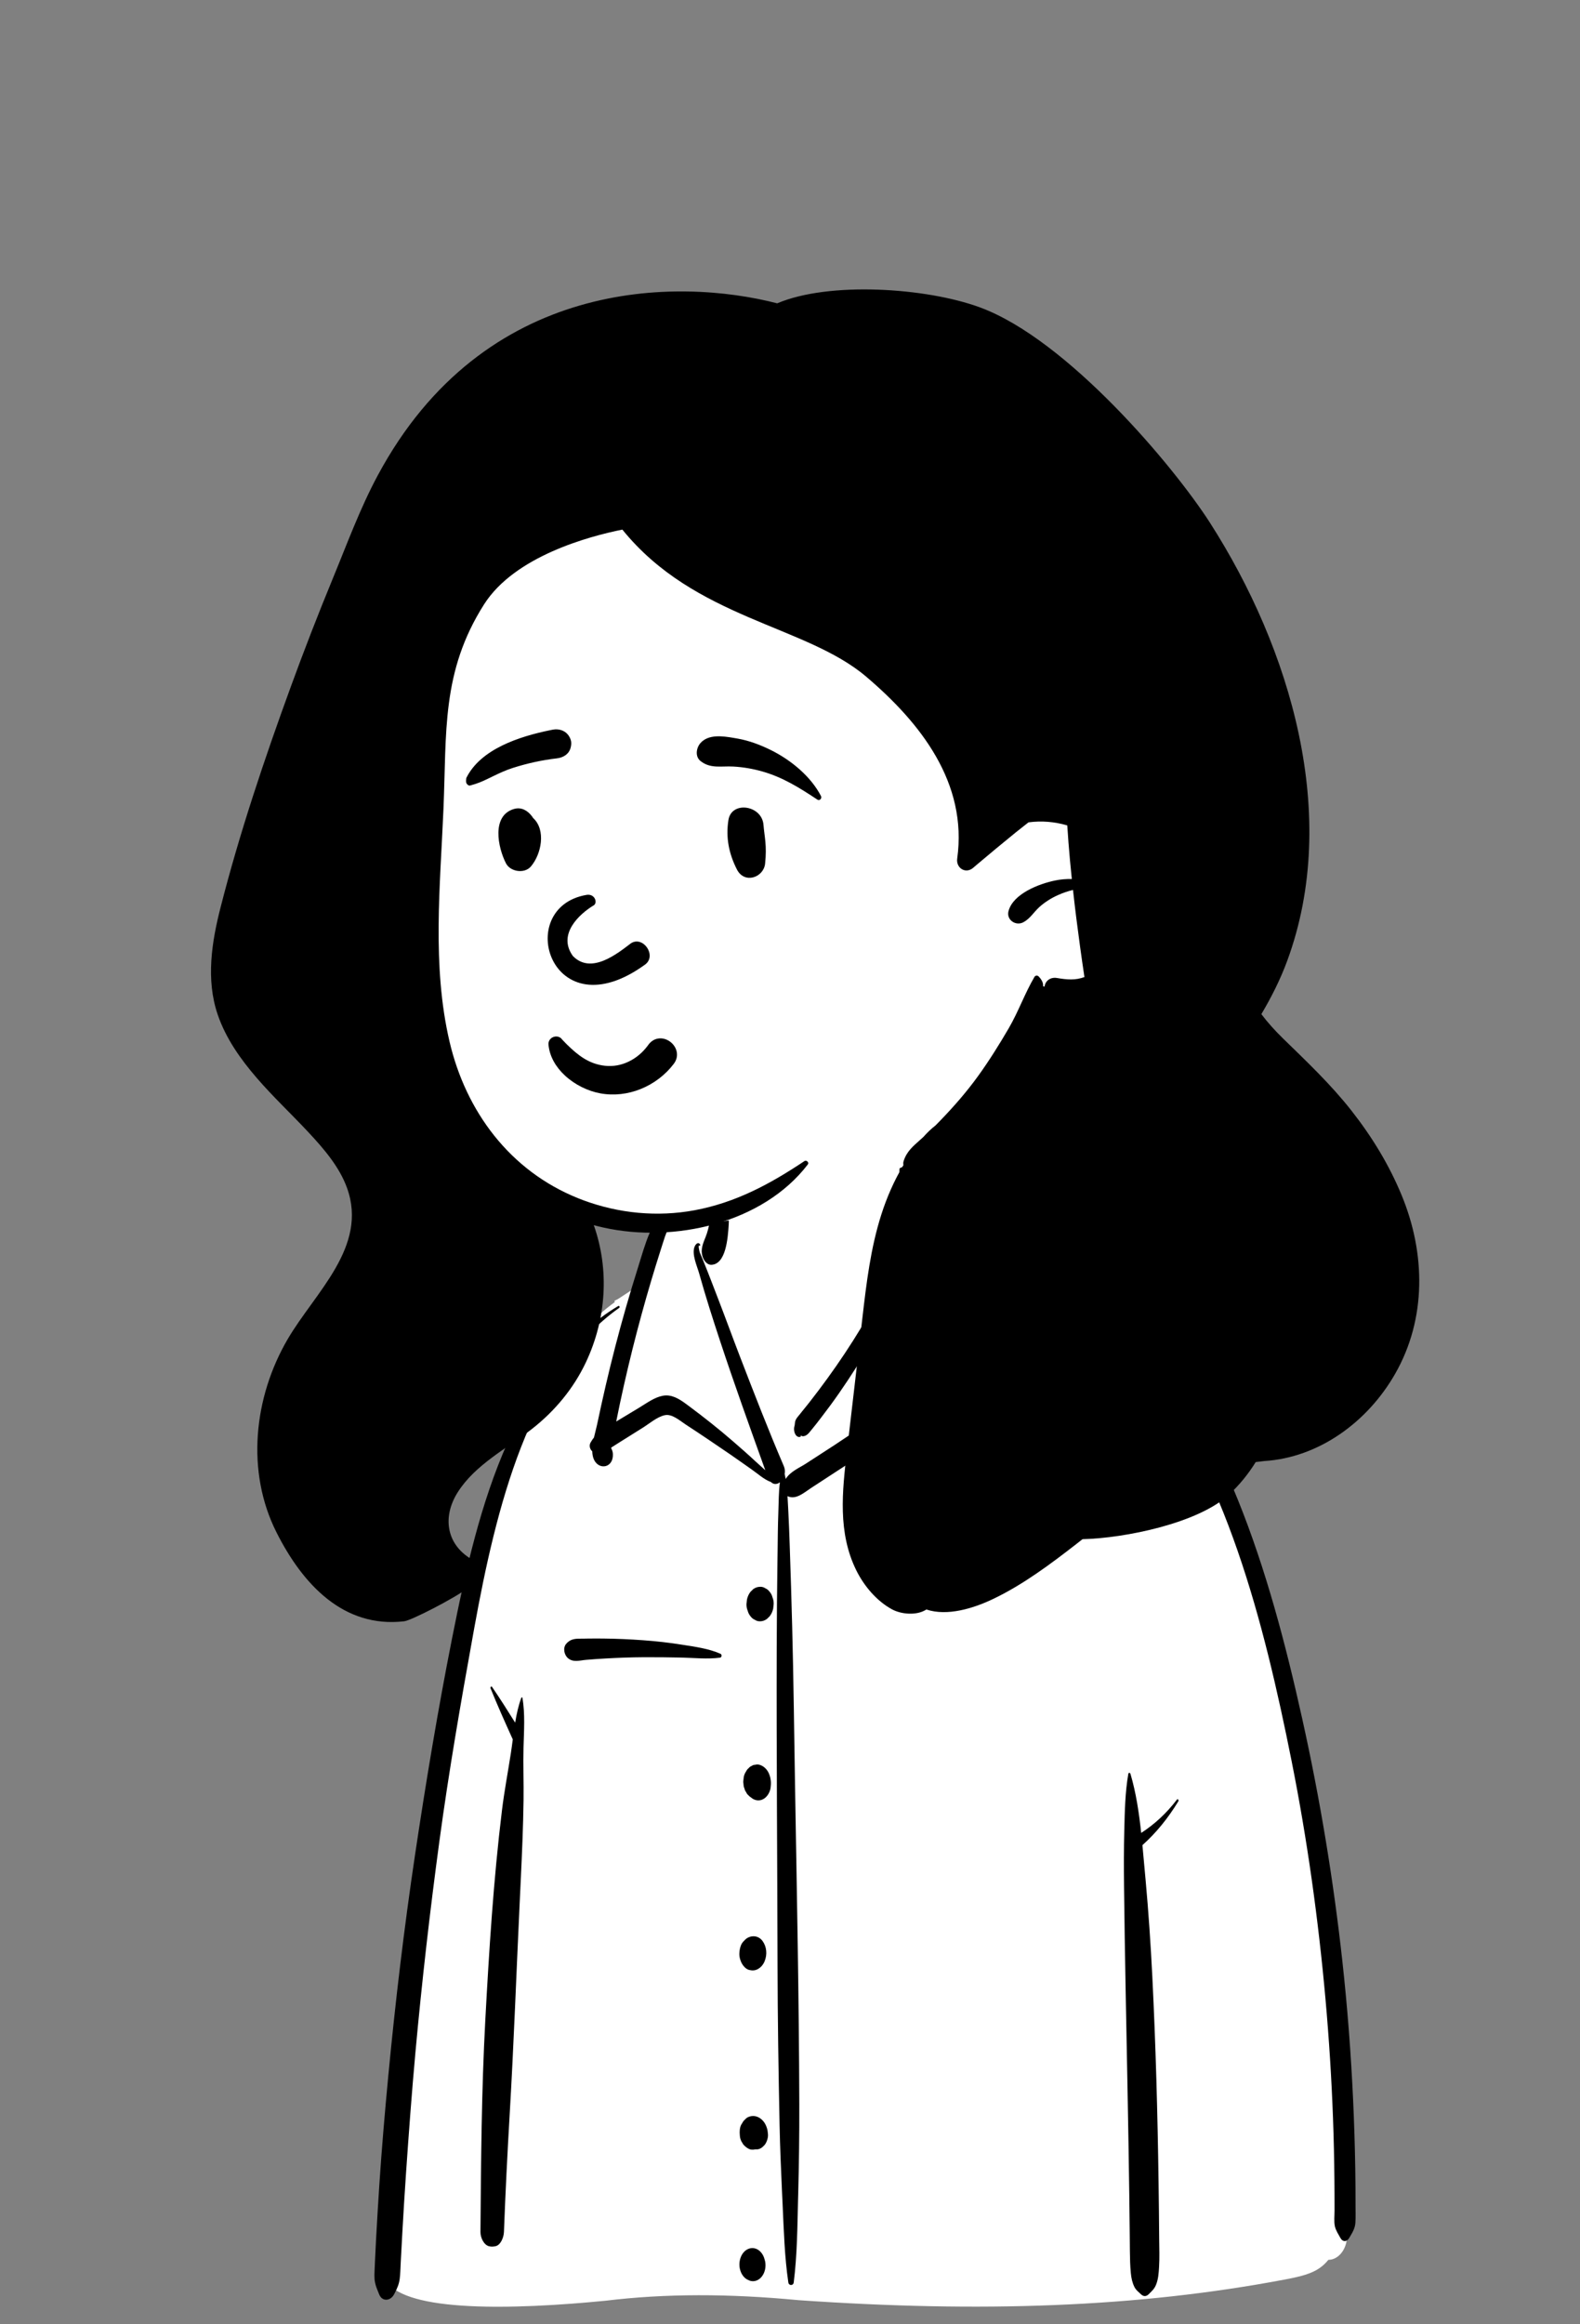 <?xml version="1.0" encoding="UTF-8" standalone="no"?>
<!DOCTYPE svg PUBLIC "-//W3C//DTD SVG 1.1//EN" "http://www.w3.org/Graphics/SVG/1.1/DTD/svg11.dtd">
<svg width="100%" height="100%" viewBox="0 0 51 75" version="1.1" xmlns="http://www.w3.org/2000/svg" xmlns:xlink="http://www.w3.org/1999/xlink" xml:space="preserve" xmlns:serif="http://www.serif.com/" style="fill-rule:evenodd;clip-rule:evenodd;stroke-linejoin:round;stroke-miterlimit:2;">
    <rect x="0" y="0" width="51" height="75" fill="#808080" stroke="none"/>
    <g transform="matrix(-1,0,0,1,51,0)">
        <g id="Introduction">
            <g id="avatar-girl-5">
                <g id="BODY" transform="matrix(0.621,0,0,0.792,7.243,35.625)">
                    <path id="_--Skin" serif:id="✋-Skin" d="M3.456,47.795C11.869,49.067 20.434,49.131 28.917,48.669C32.274,48.419 35.642,48.374 38.996,48.693C40.979,48.84 49.669,49.501 50.379,47.735C49.933,38.329 49.027,28.843 46.251,19.798C45.109,16.586 44.128,13.92 41.899,11.262C41.197,10.536 39.682,9.014 38.814,8.518C38.062,8.088 37.748,8.241 37.316,7.515C36.887,6.712 36.57,5.373 35.961,4.806C35.341,4.23 34.421,4.436 33.282,4.622C33.491,1.807 32.185,1.09 30.386,0.555C27.224,-0.646 24.101,-0.042 23.306,3.788C21.83,3.788 21.001,4.419 20.105,5.026C19.738,5.275 19.993,5.907 19.556,6.102C18.746,6.389 17.316,6.318 16.536,6.671C12.992,8.276 9.835,10.604 7.761,14.003C3.113,21.259 -0.08,36.546 0.473,45.147C0.231,45.525 0.565,46.066 0.651,46.472C0.758,46.826 1.106,47.061 1.469,47.02C1.975,47.562 2.759,47.683 3.456,47.795Z" style="fill:white;"/>
                    <path id="👕-Top" d="M20.959,4.363C21.477,3.825 22.29,3.503 23.059,3.521L23.095,3.523L23.357,3.534L23.182,4.386L23.173,4.427L23.138,4.575L23.09,4.769L23.073,4.84L23.056,4.919C23.053,4.931 23.05,4.944 23.047,4.957L23.04,4.994L22.965,5.356L22.979,5.388L22.975,5.47C22.964,5.768 23.028,5.931 23.17,5.984L23.181,5.988L23.262,6.014L23.328,6.156C23.48,6.482 23.622,6.767 23.768,7.036C24.192,7.818 24.699,8.6 25.283,9.386C25.838,10.133 26.416,10.846 27.017,11.523C27.287,11.828 27.573,12.133 27.876,12.444L28.138,12.711L28.221,12.795L28.277,12.85L28.347,12.918L28.447,13.013L28.52,13.085L28.544,13.107C28.574,13.135 28.597,13.153 28.617,13.166L28.625,13.171L28.648,13.185L29.861,14.454L30.289,14.688L30.492,14.8L30.533,14.718L30.542,14.692L30.993,13.708L31.268,13.104C31.833,11.864 32.272,10.877 32.674,9.937L32.724,9.82L32.872,9.47L32.95,9.283C33.31,8.427 33.575,7.766 33.812,7.124L33.846,7.032L33.896,6.895L33.971,6.688L33.984,6.653C34.048,6.489 33.89,5.891 33.734,5.564L33.725,5.546L33.685,5.465L33.641,5.38C33.537,5.179 33.463,4.957 33.4,4.688C33.39,4.644 33.38,4.6 33.371,4.556L33.358,4.489L33.338,4.384L33.322,4.297L33.671,4.238L33.862,4.207L33.946,4.194C34.054,4.178 34.151,4.164 34.241,4.153L34.275,4.148L34.336,4.141L34.338,4.153L34.463,4.165L34.555,4.175C35.011,4.223 35.362,4.276 35.612,4.334L35.637,4.34L35.681,4.351L35.701,4.357C35.928,4.417 36.103,4.549 36.242,4.743C36.337,4.876 36.398,5.003 36.496,5.244L36.531,5.331L36.647,5.617C36.661,5.651 36.682,5.707 36.71,5.783L36.809,6.05L37.302,7.407L37.808,7.671C38.042,7.793 38.214,7.882 38.299,7.923L38.329,7.938L38.351,7.948L38.525,8.016L38.506,8.07L38.527,8.082C40.607,9.273 42.211,11.104 43.46,13.536L43.498,13.609L43.537,13.686C44.532,15.666 45.245,17.876 45.941,20.827L45.984,21.011L46.018,21.156L46.2,21.944C46.882,24.917 47.351,27.134 47.739,29.309L47.764,29.451L47.828,29.82C48.316,32.636 48.723,35.426 49.05,38.189L49.104,38.654C49.24,39.841 49.363,41.068 49.497,42.541L49.514,42.739L49.573,43.401C49.636,44.115 49.693,44.826 49.745,45.537L49.77,45.892L49.822,46.663L49.853,47.103L49.857,47.163L49.869,47.392L49.873,47.446C49.877,47.515 49.883,47.573 49.889,47.627L49.895,47.666L49.901,47.705C49.918,47.81 49.952,47.904 50.008,48.009L50.023,48.035L50.119,48.207L49.944,48.299C49.03,48.778 47.231,48.989 44.764,49L44.534,49C43.335,48.999 42.064,48.953 40.738,48.875L40.438,48.856L40.188,48.841C40.08,48.834 39.975,48.827 39.866,48.819L39.699,48.807L39.002,48.757C35.866,48.458 32.576,48.463 28.952,48.733C19.503,49.247 11.347,49.03 3.681,47.892L3.449,47.857L3.278,47.829L3.176,47.812C2.363,47.674 1.852,47.497 1.454,47.125L1.433,47.106L1.416,47.089L1.408,47.089C1.007,47.087 0.64,46.826 0.503,46.441L0.496,46.42L0.487,46.392L0.481,46.363C0.475,46.335 0.467,46.306 0.457,46.273L0.45,46.248L0.386,46.041L0.6,46.003C0.618,45.999 0.637,45.986 0.656,45.96L0.674,45.934L0.704,45.892L0.779,45.791C0.858,45.68 0.897,45.611 0.916,45.541C0.933,45.48 0.939,45.401 0.938,45.291L0.936,45.237L0.928,45.042C0.927,45.027 0.927,45.013 0.927,45L0.926,44.98L0.926,44.706L0.927,44.405C0.927,44.273 0.928,44.145 0.929,44.019L0.931,43.832L0.933,43.681C0.943,42.846 0.967,42.012 1.006,41.18C1.083,39.554 1.213,37.931 1.398,36.314C1.78,32.976 2.365,29.738 3.16,26.609L3.24,26.297C4.1,22.953 4.929,20.375 5.983,17.991C7.323,14.959 8.957,12.464 11.015,10.469C12.146,9.372 13.399,8.446 14.731,7.736C15.343,7.41 15.994,7.12 16.692,6.859L16.792,6.822L16.953,6.763L17.077,6.718L17.476,6.57C17.56,6.538 17.651,6.503 17.759,6.461L17.826,6.435L18.541,6.151L18.66,6.105L18.792,6.054L18.889,6.017C19.047,5.956 19.191,5.904 19.324,5.858L19.403,5.831L19.474,5.807L19.779,5.702L19.773,5.978C19.769,6.161 19.817,6.3 19.923,6.4L19.93,6.406L19.933,6.408L19.951,6.407L20.024,6.407C20.031,6.403 20.038,6.398 20.045,6.393C20.147,6.306 20.195,6.19 20.241,5.923L20.253,5.849L20.275,5.71L20.283,5.657C20.314,5.473 20.341,5.37 20.393,5.254C20.469,5.085 20.569,4.92 20.686,4.769L20.713,4.734L20.823,4.603L20.84,4.582C20.879,4.533 20.898,4.499 20.906,4.467L20.908,4.458L20.919,4.403L20.959,4.363Z" style="fill:white;"/>
                    <path id="🖍-Ink" d="M38.278,8.305C38.227,8.276 38.272,8.203 38.324,8.227C40.819,9.392 42.733,11.435 44.08,13.795C45.474,16.24 46.269,19.015 46.954,21.727L46.979,21.825C47.71,24.727 48.331,27.659 48.891,30.597C49.457,33.573 49.912,36.568 50.277,39.575C50.458,41.062 50.62,42.551 50.746,44.043C50.808,44.789 50.866,45.535 50.917,46.282C50.937,46.581 50.957,46.879 50.973,47.178L50.985,47.402C50.995,47.606 51.02,47.81 50.969,48.01C50.926,48.183 50.834,48.34 50.753,48.498C50.592,48.812 50.154,48.761 49.981,48.498L49.931,48.422C49.817,48.246 49.722,48.083 49.686,47.864C49.651,47.652 49.65,47.43 49.634,47.216C49.605,46.822 49.581,46.427 49.553,46.033C49.495,45.204 49.429,44.375 49.357,43.546C49.213,41.911 49.059,40.277 48.87,38.646C48.533,35.747 48.111,32.857 47.614,29.981C47.128,27.172 46.513,24.392 45.872,21.615L45.806,21.328C44.684,16.479 42.954,10.896 38.278,8.305ZM11.703,27.29C11.721,27.241 11.8,27.23 11.814,27.29C11.982,28.043 11.998,28.818 12.024,29.589C12.049,30.349 12.048,31.113 12.037,31.874C11.996,34.67 11.919,37.464 11.852,40.26C11.819,41.658 11.788,43.057 11.764,44.455C11.755,44.98 11.747,45.504 11.741,46.029L11.733,46.721C11.729,47.027 11.721,47.329 11.683,47.634C11.659,47.835 11.606,48.027 11.494,48.199C11.415,48.322 11.302,48.384 11.192,48.467L11.172,48.483C11.032,48.593 10.884,48.594 10.745,48.483L10.705,48.451C10.572,48.348 10.457,48.267 10.373,48.104C10.255,47.877 10.236,47.63 10.216,47.38C10.186,47.001 10.206,46.616 10.21,46.236C10.217,45.473 10.228,44.71 10.242,43.947C10.291,41.149 10.389,38.35 10.566,35.557C10.65,34.242 10.764,32.922 10.916,31.612L10.945,31.366C10.992,30.981 11.034,30.588 11.081,30.195C10.372,29.698 9.748,29.096 9.217,28.412C9.177,28.362 9.242,28.292 9.289,28.34C9.832,28.9 10.456,29.346 11.145,29.697C11.258,28.873 11.414,28.054 11.703,27.29ZM23.555,2.349C23.565,2.341 23.58,2.338 23.589,2.349C23.742,2.526 23.711,2.796 23.716,3.02L23.716,3.041C23.727,3.369 23.729,3.696 23.728,4.023L23.725,5.067C23.725,5.211 23.713,5.36 23.72,5.504L23.724,5.56C23.804,5.642 23.841,5.76 23.814,5.878C23.809,6.03 23.729,6.157 23.613,6.237L23.863,6.589L24.113,6.941C24.628,7.668 25.148,8.389 25.691,9.096C26.245,9.816 26.835,10.51 27.453,11.177C27.755,11.502 28.062,11.824 28.376,12.138C28.503,12.266 28.634,12.39 28.764,12.516L28.892,12.643C28.968,12.718 29.064,12.793 29.114,12.889C29.144,12.945 29.151,13.085 29.162,13.108C29.257,13.316 29.094,13.649 28.824,13.545L28.836,13.537C28.886,13.503 28.854,13.502 28.742,13.535C28.671,13.535 28.604,13.519 28.542,13.487L28.524,13.477C28.437,13.432 28.359,13.347 28.288,13.278L28.27,13.262C28.108,13.11 27.953,12.95 27.797,12.792C27.473,12.462 27.155,12.125 26.848,11.779C26.235,11.088 25.654,10.369 25.103,9.629C24.543,8.874 24.022,8.081 23.573,7.255C23.403,6.942 23.247,6.622 23.098,6.299C22.807,6.206 22.739,5.898 22.76,5.551C22.652,5.303 22.556,5.049 22.498,4.789C22.491,4.754 22.537,4.72 22.564,4.751C22.657,4.857 22.743,4.969 22.826,5.084C22.876,4.84 22.939,4.617 22.969,4.474L23.098,3.844C22.371,3.807 21.575,4.104 21.074,4.624C21.047,4.759 20.942,4.856 20.84,4.983C20.723,5.128 20.621,5.29 20.546,5.46C20.377,5.836 20.472,6.391 20.145,6.667C20.111,6.696 20.073,6.716 20.034,6.728C20.189,7.485 20.119,8.318 20.115,9.086L20.115,9.153C20.116,10.012 20.087,10.872 20.054,11.73L20.02,12.58C19.976,13.713 19.947,14.846 20.058,15.973C20.563,15.528 21.085,15.103 21.626,14.698C21.981,14.432 22.344,14.175 22.713,13.928L23.012,13.729C23.372,13.489 23.74,13.242 24.133,13.071C24.648,12.846 25.137,12.923 25.634,13.154C26.128,13.383 26.608,13.649 27.093,13.898C27.587,14.15 28.081,14.401 28.576,14.652C28.903,14.819 29.383,14.969 29.623,15.275C29.638,15.208 29.656,15.14 29.677,15.073C29.653,14.97 29.662,14.859 29.72,14.753C30.527,13.278 31.274,11.768 32.015,10.259C32.39,9.496 32.747,8.724 33.123,7.961L33.488,7.218C33.549,7.094 33.611,6.97 33.672,6.847C33.765,6.662 33.861,6.479 33.954,6.294C33.993,6.216 34.043,6.139 34.081,6.06L34.099,6.021C34.1,6.019 34.189,5.742 34.12,5.768L34.114,5.771C34.079,5.79 34.051,5.747 34.074,5.719C34.171,5.6 34.305,5.705 34.361,5.815C34.513,6.119 34.234,6.594 34.127,6.885L34.121,6.901C33.788,7.837 33.412,8.756 33.026,9.672C32.286,11.428 31.491,13.157 30.698,14.889L30.689,14.919C30.858,14.79 31.039,14.673 31.193,14.559C31.583,14.272 31.985,13.998 32.385,13.726C33.12,13.226 33.875,12.76 34.643,12.311L34.797,12.222C35.18,12 35.56,11.82 36.015,11.886C36.437,11.948 36.83,12.174 37.212,12.358L37.252,12.377L38.432,12.935C38.306,12.434 38.169,11.936 38.027,11.44C37.749,10.472 37.443,9.512 37.111,8.561C36.801,7.672 36.467,6.793 36.112,5.921L36.006,5.66C35.861,5.301 35.718,4.909 35.305,4.799C34.893,4.688 34.419,4.852 34.043,4.618C34.008,4.597 34.012,4.541 34.054,4.53L34.287,4.472C34.723,4.364 35.235,4.255 35.648,4.36C36.098,4.475 36.47,4.85 36.688,5.24C36.93,5.674 37.101,6.16 37.285,6.622L37.314,6.695C37.525,7.219 37.728,7.746 37.923,8.276C38.311,9.336 38.665,10.408 38.985,11.49C39.14,12.012 39.286,12.536 39.427,13.061C39.467,13.212 39.534,13.395 39.589,13.586C39.651,13.647 39.711,13.715 39.766,13.793C39.859,13.921 39.792,14.072 39.678,14.149C39.673,14.28 39.644,14.404 39.574,14.51C39.3,14.924 38.575,14.817 38.605,14.261C38.609,14.176 38.642,14.094 38.693,14.026L38.691,14.015L38.686,13.994C38.56,13.934 38.434,13.867 38.301,13.802L37.062,13.193C36.703,13.017 36.306,12.744 35.907,12.677C35.535,12.614 35.143,12.89 34.823,13.056L34.802,13.067C34.03,13.461 33.263,13.868 32.5,14.278C32.127,14.479 31.759,14.687 31.388,14.89C31.077,15.059 30.742,15.303 30.393,15.398C30.244,15.514 30.067,15.498 29.924,15.411C29.99,15.812 29.986,16.223 30.005,16.633C30.032,17.181 30.036,17.73 30.045,18.278L30.049,18.484C30.072,19.697 30.085,20.909 30.09,22.122C30.106,26.441 30.058,30.761 30.047,35.08C30.041,37.25 29.998,39.421 29.941,41.59C29.917,42.51 29.867,43.428 29.813,44.345L29.783,44.846C29.72,45.902 29.682,46.97 29.486,48.012C29.46,48.148 29.229,48.151 29.206,48.012C29.026,46.895 29.016,45.754 28.981,44.625L28.973,44.399C28.932,43.186 28.912,41.974 28.916,40.761C28.931,36.44 29.044,32.122 29.137,27.803C29.183,25.633 29.214,23.462 29.286,21.293C29.323,20.207 29.363,19.122 29.412,18.037C29.433,17.553 29.454,17.069 29.487,16.585L29.501,16.378C29.511,16.242 29.519,16.109 29.529,15.976C29.09,16.136 28.688,15.84 28.293,15.638C27.837,15.405 27.382,15.172 26.926,14.939L26.47,14.707L25.557,14.243C25.146,14.034 24.83,13.827 24.391,14.072C22.812,14.953 21.361,16.126 20.046,17.357C19.794,17.593 19.261,17.529 19.197,17.134C18.924,15.444 19.09,13.729 19.229,12.034L19.281,11.405C19.343,10.654 19.411,9.902 19.501,9.153C19.541,8.819 19.582,8.484 19.626,8.15L19.66,7.899C19.716,7.503 19.752,7.109 19.871,6.729C19.834,6.717 19.798,6.698 19.765,6.667C19.409,6.331 19.581,5.746 19.743,5.346C19.904,4.951 20.149,4.606 20.456,4.309C20.523,4.244 20.617,4.202 20.712,4.2C21.456,3.71 22.272,3.465 23.122,3.733C23.145,3.619 23.17,3.506 23.195,3.393L23.221,3.28C23.288,3 23.312,2.536 23.555,2.349ZM31.18,46.634C31.411,46.571 31.664,46.638 31.833,46.806C32.002,46.974 32.069,47.226 32.005,47.455C31.973,47.568 31.916,47.667 31.833,47.75C31.755,47.827 31.664,47.882 31.561,47.914L31.537,47.922L31.499,47.937C31.383,47.968 31.267,47.968 31.152,47.937C31.041,47.906 30.945,47.851 30.864,47.77C30.783,47.689 30.727,47.594 30.696,47.483C30.665,47.368 30.665,47.253 30.696,47.138L30.711,47.101C30.743,46.987 30.801,46.889 30.884,46.806C30.968,46.723 31.066,46.666 31.18,46.634ZM44.888,23.746C44.926,23.703 44.987,23.759 44.964,23.805C44.604,24.506 44.203,25.202 43.809,25.886C43.841,26.075 43.872,26.263 43.908,26.447C44.062,27.227 44.25,27.994 44.372,28.782C44.813,31.615 45.041,34.479 45.238,37.337C45.434,40.206 45.46,43.076 45.489,45.951C45.492,46.2 45.299,46.489 45.041,46.536C44.923,46.558 44.834,46.553 44.717,46.536C44.448,46.497 44.28,46.191 44.268,45.951C44.191,44.344 44.088,42.74 43.968,41.136C43.755,38.292 43.625,35.441 43.453,32.594L43.393,31.6C43.328,30.522 43.268,29.443 43.249,28.363C43.236,27.648 43.274,26.933 43.251,26.218C43.229,25.559 43.162,24.842 43.308,24.194C43.313,24.169 43.352,24.163 43.363,24.186C43.515,24.505 43.611,24.851 43.685,25.204C44.077,24.711 44.476,24.217 44.888,23.746ZM19.233,6.323C19.288,6.319 19.286,6.401 19.233,6.407C18.464,6.496 17.722,6.807 16.996,7.072L16.934,7.094C16.201,7.359 15.486,7.667 14.798,8.034C13.453,8.751 12.218,9.676 11.126,10.735C6.766,14.961 4.779,21.057 3.323,26.784C2.514,29.967 1.939,33.203 1.566,36.464C1.382,38.077 1.251,39.696 1.175,41.317C1.136,42.148 1.112,42.98 1.102,43.812C1.096,44.238 1.095,44.664 1.095,45.09C1.095,45.285 1.131,45.531 1.078,45.721C1.029,45.896 0.892,46.051 0.791,46.197C0.67,46.371 0.454,46.362 0.332,46.197L0.287,46.137C0.157,45.966 0.029,45.801 0.011,45.577C-0.009,45.336 0.005,45.088 0.004,44.846C0.002,44.359 0.008,43.872 0.018,43.385C0.037,42.452 0.074,41.519 0.129,40.588C0.24,38.697 0.424,36.809 0.687,34.933C1.154,31.599 1.854,28.296 2.772,25.055C3.637,21.997 4.662,18.949 6.123,16.117C7.479,13.488 9.258,11.042 11.606,9.204C12.698,8.35 13.886,7.637 15.167,7.101C15.813,6.831 16.492,6.61 17.182,6.484C17.865,6.359 18.544,6.377 19.233,6.323ZM31.312,41.23C31.434,41.229 31.57,41.256 31.675,41.323L31.814,41.431C31.852,41.479 31.89,41.528 31.928,41.576C32.015,41.69 32.027,41.873 32.008,42.008C32.004,42.098 31.977,42.182 31.928,42.259L31.821,42.397C31.719,42.479 31.634,42.539 31.51,42.579C31.445,42.599 31.383,42.604 31.321,42.601L31.3,42.599L31.312,42.601L31.291,42.599C31.27,42.597 31.25,42.595 31.23,42.592C31.216,42.59 31.202,42.589 31.188,42.587C31.175,42.586 31.162,42.586 31.148,42.587C30.991,42.602 30.833,42.513 30.721,42.411C30.62,42.319 30.53,42.124 30.544,41.986L30.55,41.928C30.561,41.83 30.569,41.792 30.611,41.694C30.651,41.599 30.708,41.515 30.784,41.444C30.931,41.308 31.111,41.232 31.312,41.23ZM30.825,34.101C31.034,33.874 31.393,33.857 31.652,33.994C31.715,34.028 31.773,34.081 31.829,34.126C31.969,34.239 32.024,34.442 32.032,34.614C32.039,34.783 31.949,34.984 31.829,35.101L31.799,35.13C31.727,35.2 31.624,35.26 31.523,35.279C31.36,35.309 31.223,35.308 31.071,35.244C30.941,35.189 30.829,35.101 30.752,34.982L30.74,34.962C30.735,34.953 30.73,34.945 30.725,34.936L30.718,34.923C30.573,34.645 30.612,34.331 30.825,34.101ZM30.933,26.933C31.028,26.904 31.122,26.9 31.216,26.921C31.28,26.921 31.34,26.937 31.395,26.969C31.455,26.985 31.507,27.016 31.551,27.059C31.604,27.091 31.647,27.133 31.678,27.186C31.741,27.254 31.783,27.334 31.805,27.426L31.83,27.613L31.805,27.8L31.734,27.969C31.714,27.994 31.694,28.02 31.674,28.045C31.643,28.098 31.6,28.141 31.547,28.172C31.512,28.206 31.472,28.232 31.428,28.25C31.27,28.362 31.06,28.399 30.873,28.348C30.762,28.317 30.665,28.261 30.584,28.18C30.503,28.099 30.446,28.003 30.415,27.893L30.402,27.804C30.386,27.686 30.383,27.621 30.417,27.47C30.432,27.404 30.475,27.311 30.497,27.272C30.593,27.104 30.749,26.989 30.933,26.933ZM39.114,21.777C39.384,21.775 39.655,21.775 39.925,21.778L40.128,21.781C40.468,21.786 40.759,21.752 41.026,21.986C41.22,22.156 41.134,22.442 40.95,22.57C40.671,22.764 40.322,22.666 40.001,22.645C39.663,22.622 39.325,22.604 38.987,22.589C38.332,22.56 37.676,22.541 37.021,22.538C36.366,22.535 35.711,22.541 35.057,22.552C34.391,22.563 33.698,22.624 33.036,22.556C32.945,22.546 32.925,22.427 33.014,22.397C33.638,22.182 34.34,22.112 34.994,22.03C35.668,21.945 36.342,21.885 37.021,21.847C37.718,21.807 38.416,21.782 39.114,21.777ZM30.932,19.668L30.954,19.669C31.074,19.669 31.185,19.697 31.289,19.752L31.311,19.764L31.454,19.874C31.541,19.962 31.602,20.065 31.636,20.184L31.661,20.371C31.665,20.468 31.644,20.558 31.6,20.642C31.571,20.729 31.523,20.804 31.454,20.868C31.39,20.937 31.314,20.985 31.227,21.013C31.149,21.054 31.066,21.074 30.977,21.074L30.954,21.074C30.827,21.074 30.708,21.042 30.598,20.978L30.455,20.868C30.367,20.78 30.307,20.677 30.273,20.558L30.248,20.371C30.244,20.274 30.265,20.184 30.309,20.1C30.337,20.013 30.386,19.938 30.455,19.874C30.519,19.806 30.595,19.757 30.682,19.729C30.76,19.688 30.843,19.668 30.932,19.668ZM33.026,3.159C33.178,2.94 33.454,3.135 33.415,3.311C33.425,3.807 33.451,4.287 33.564,4.772C33.616,4.994 33.684,5.217 33.788,5.42L33.832,5.506C33.968,5.772 34.073,6.024 33.891,6.316C33.805,6.454 33.649,6.558 33.48,6.55C32.732,6.518 32.63,5.482 32.584,4.904C32.537,4.309 32.683,3.654 33.026,3.159Z"/>
                </g>
                <g id="HEAD" transform="matrix(1,0,0,1,5.189,9.339)">
                    <path id="_--Skin1" serif:id="✋-Skin" d="M33.67,15.305C33.423,11.309 32.108,6.778 28.239,4.815C19.708,1.439 8.493,9.943 7.899,18.63C7.692,21.604 9.366,24.853 12.425,25.68C13.105,26.569 14.133,27.112 15.148,27.583C27.24,33.771 35.05,28.741 33.67,15.305Z" style="fill:white;"/>
                    <path id="🖍-Ink1" serif:id="🖍-Ink" d="M36.424,12.819C35.997,11.649 35.546,10.487 35.071,9.334C34.608,8.212 34.191,7.066 33.616,5.998C30.186,-0.385 23.948,-0.385 20.724,0.449C19.052,-0.262 15.92,-0.061 14.179,0.58C11.36,1.618 7.925,5.702 6.75,7.537C4.156,11.588 2.537,16.979 4.26,21.66C4.485,22.272 4.773,22.839 5.096,23.385C4.892,23.657 4.658,23.915 4.398,24.169C3.626,24.922 2.855,25.65 2.188,26.499C1.525,27.344 0.976,28.241 0.567,29.231C-0.204,31.098 -0.241,33.211 0.779,34.993C1.665,36.542 3.236,37.696 5.006,37.806C5.097,37.819 5.188,37.83 5.279,37.839C5.514,38.22 5.8,38.571 6.126,38.877C7.126,39.815 9.509,40.296 10.869,40.327C10.939,40.382 11.009,40.438 11.079,40.492C11.911,41.138 12.784,41.79 13.739,42.249C14.386,42.561 15.234,42.821 15.909,42.596C16.215,42.798 16.717,42.755 17.02,42.59C17.519,42.319 17.925,41.831 18.172,41.331C18.771,40.117 18.627,38.789 18.473,37.492C18.304,36.06 18.141,34.627 17.975,33.195C17.846,32.075 17.71,30.937 17.365,29.858C17.187,29.299 16.953,28.762 16.65,28.257C16.658,28.214 16.657,28.172 16.645,28.132C16.546,27.815 16.341,27.648 16.099,27.433C16.067,27.405 16.036,27.377 16.006,27.348C15.884,27.212 15.755,27.085 15.616,26.978C15.563,26.924 15.51,26.87 15.457,26.816C15.019,26.363 14.604,25.887 14.236,25.377C13.879,24.882 13.557,24.366 13.25,23.84C12.938,23.304 12.732,22.714 12.42,22.183C12.394,22.137 12.326,22.128 12.288,22.166C12.192,22.264 12.13,22.373 12.142,22.488L12.093,22.495C12.075,22.322 11.913,22.181 11.693,22.219C11.363,22.275 11.092,22.296 10.807,22.188C10.857,21.86 10.903,21.531 10.949,21.201C11.032,20.595 11.11,19.986 11.176,19.378C11.337,19.416 11.497,19.471 11.653,19.54C11.876,19.638 12.086,19.771 12.266,19.933C12.443,20.094 12.566,20.31 12.782,20.422C13.031,20.55 13.331,20.339 13.258,20.061C13.11,19.5 12.273,19.179 11.755,19.073C11.578,19.036 11.396,19.021 11.214,19.025C11.255,18.634 11.292,18.243 11.322,17.852C11.336,17.667 11.349,17.482 11.361,17.296C11.764,17.176 12.195,17.14 12.614,17.197C12.752,17.305 12.89,17.413 13.024,17.521C13.448,17.867 13.87,18.214 14.287,18.568C14.324,18.6 14.362,18.631 14.399,18.664C14.647,18.874 14.956,18.665 14.914,18.368C14.574,15.93 16.088,13.991 17.86,12.489C19.822,10.826 23.389,10.632 25.722,7.75C26.797,7.966 29.196,8.607 30.186,10.163C31.572,12.344 31.391,14.298 31.497,16.771C31.602,19.247 31.871,21.829 31.301,24.27C30.775,26.521 29.352,28.444 27.143,29.328C27.089,29.35 27.033,29.371 26.978,29.392C25.836,29.816 24.59,29.936 23.389,29.713C22.059,29.465 20.95,28.865 19.844,28.126C19.78,28.085 19.687,28.171 19.735,28.234C21.193,30.139 24.056,30.776 26.327,30.273C26.433,30.249 26.539,30.224 26.644,30.195C26.136,31.637 26.238,33.218 26.9,34.622C27.298,35.466 27.905,36.196 28.644,36.773C29.459,37.408 30.47,37.92 31.035,38.811C31.553,39.628 31.4,40.546 30.513,41.017C30.29,41.137 30.204,41.523 30.425,41.692C30.51,41.757 30.594,41.822 30.681,41.887C31.177,42.256 32.541,42.95 32.762,42.976C34.722,43.205 36.041,41.785 36.885,40.11C37.878,38.144 37.62,35.748 36.527,33.876C35.65,32.373 33.923,30.893 34.61,28.992C34.855,28.313 35.355,27.734 35.842,27.211C36.397,26.615 36.994,26.058 37.526,25.441C38.055,24.828 38.524,24.162 38.786,23.394C39.168,22.271 38.978,21.056 38.69,19.935C38.075,17.528 37.276,15.153 36.424,12.819Z"/>
                </g>
                <g id="FACE" transform="matrix(1,0,0,1,21.189,20.339)">
                    <path id="🖍-Ink2" serif:id="🖍-Ink" d="M9.13,14.801C8.711,14.632 8.338,14.351 8.065,13.992C7.97,13.868 7.945,13.736 7.965,13.615C7.987,13.48 8.069,13.357 8.179,13.275C8.291,13.192 8.43,13.151 8.564,13.172C8.681,13.19 8.797,13.253 8.89,13.384L8.909,13.41C9.071,13.627 9.283,13.805 9.524,13.919C9.756,14.03 10.016,14.081 10.285,14.051C10.797,13.994 11.15,13.721 11.526,13.35C11.572,13.303 11.619,13.255 11.665,13.206C11.695,13.161 11.736,13.133 11.781,13.118C11.832,13.101 11.889,13.102 11.941,13.12C11.992,13.137 12.037,13.17 12.067,13.214C12.096,13.256 12.112,13.307 12.107,13.366C12.073,13.751 11.869,14.094 11.579,14.363C11.258,14.663 10.832,14.87 10.43,14.942C9.988,15.022 9.538,14.965 9.13,14.801ZM10.639,8.869C11.109,9.151 11.826,9.808 11.32,10.508C10.724,11.124 9.867,10.417 9.444,10.098C9.053,9.85 8.612,10.487 8.976,10.776C12.029,13.006 13.268,8.943 10.877,8.537C10.614,8.493 10.516,8.782 10.639,8.869ZM5.167,6.275C5.219,5.639 6.202,5.495 6.299,6.124C6.387,6.688 6.284,7.206 6.026,7.714C5.78,8.199 5.162,7.973 5.115,7.531C5.052,6.939 5.135,6.671 5.167,6.275ZM12.645,5.994C12.782,5.817 12.98,5.696 13.217,5.764C13.957,5.977 13.739,7.014 13.479,7.519C13.338,7.793 12.881,7.862 12.675,7.621C12.338,7.227 12.177,6.442 12.605,6.054C12.617,6.034 12.629,6.014 12.645,5.994ZM6.016,3.491L6.133,3.471C6.495,3.409 6.944,3.35 7.2,3.637C7.336,3.789 7.383,4.072 7.2,4.217C6.879,4.474 6.525,4.374 6.14,4.396C5.823,4.414 5.519,4.466 5.213,4.552C4.544,4.74 3.998,5.085 3.426,5.464C3.351,5.513 3.274,5.419 3.31,5.349C3.64,4.711 4.28,4.187 4.921,3.868C5.263,3.698 5.637,3.556 6.016,3.491ZM11.97,3.206L12.06,3.224C13.034,3.424 14.299,3.826 14.761,4.769C14.778,4.903 14.76,4.931 14.744,4.95L14.739,4.956C14.727,4.972 14.717,4.994 14.658,5.012C14.642,5.008 14.626,5.004 14.609,5C14.398,4.945 14.23,4.87 14.068,4.792L13.893,4.707C13.689,4.608 13.484,4.513 13.266,4.443C12.801,4.294 12.323,4.188 11.838,4.132C11.732,4.12 11.631,4.085 11.551,4.025C11.475,3.968 11.417,3.889 11.391,3.784C11.357,3.648 11.366,3.546 11.44,3.423C11.496,3.331 11.575,3.267 11.666,3.231C11.759,3.194 11.865,3.185 11.97,3.206Z"/>
                </g>
            </g>
        </g>
    </g>
</svg>

